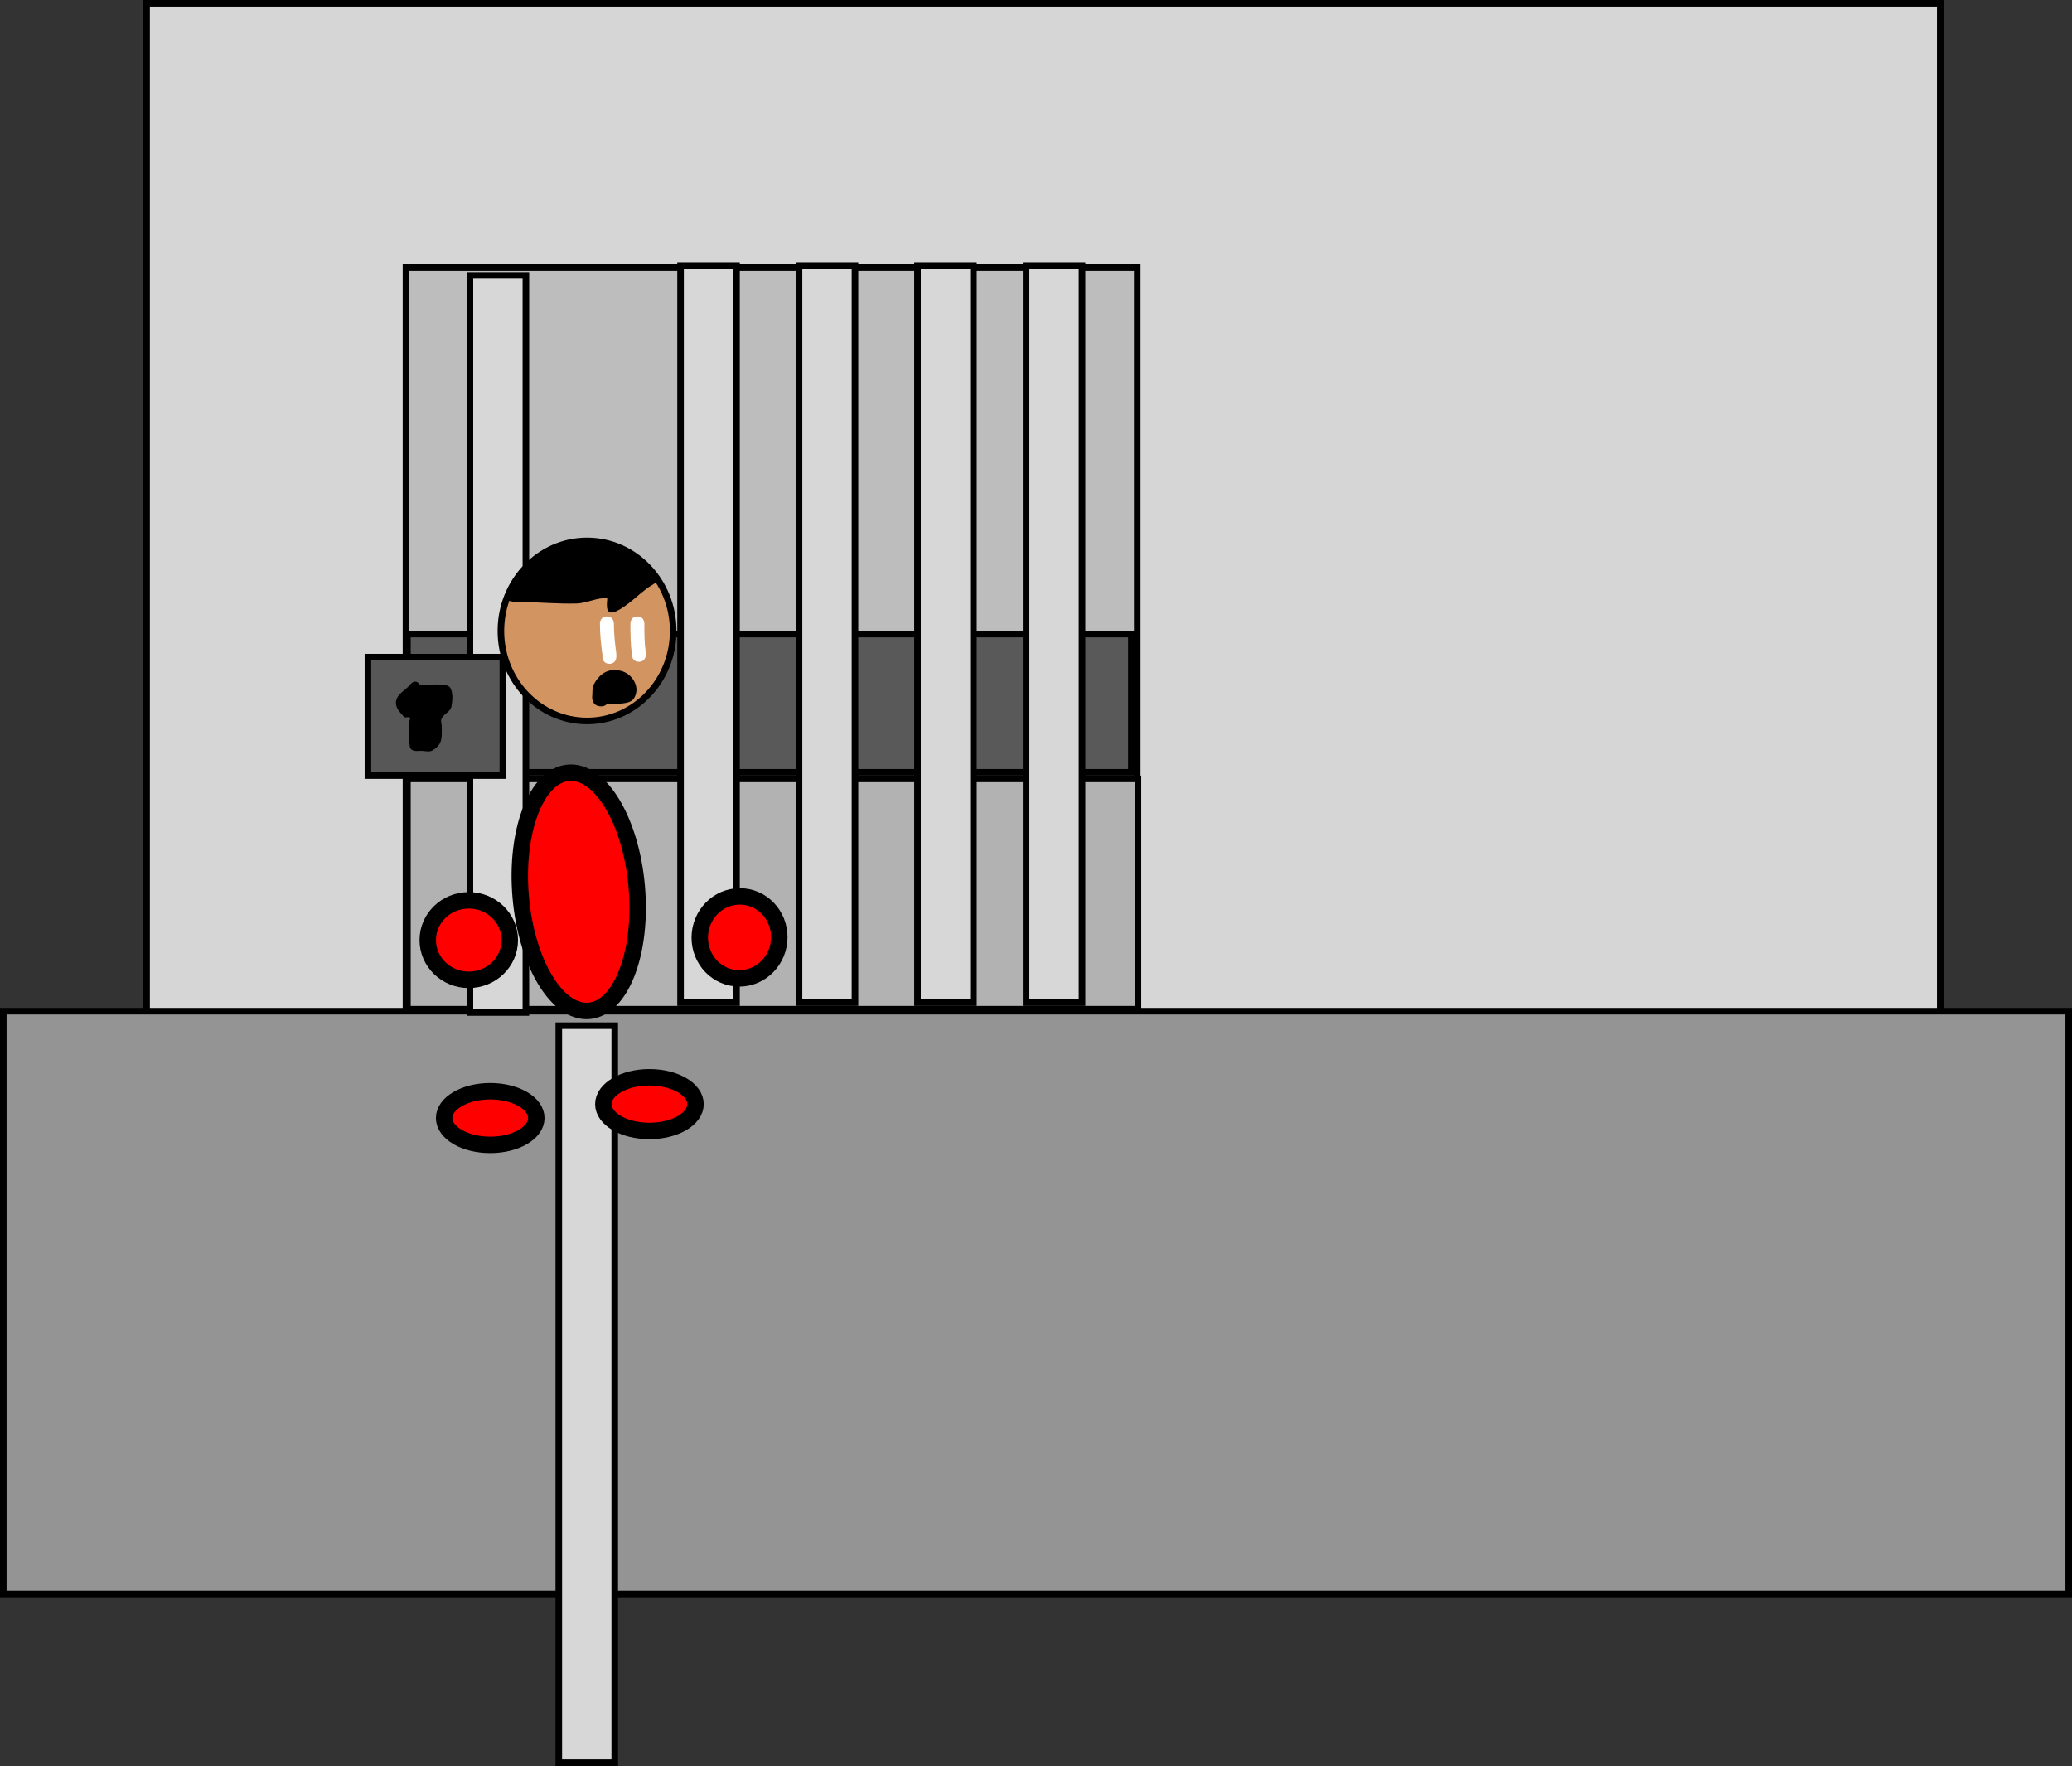 <svg version="1.1" xmlns="http://www.w3.org/2000/svg" xmlns:xlink="http://www.w3.org/1999/xlink" width="629.628" height="536.706" viewBox="0,0,629.628,536.706"><rect x="0" y="0" width="629.628" height="536.706" fill="#333333" stroke="none"/><g transform="translate(67.306,26.706)"><g data-paper-data="{&quot;isPaintingLayer&quot;:true}" fill-rule="nonzero" stroke-linecap="butt" stroke-linejoin="miter" stroke-miterlimit="10" stroke-dasharray="" stroke-dashoffset="0" style="mix-blend-mode: normal"><path d="M-22.763,406.727v-432.432h545.045v432.432z" fill="#d6d6d6" stroke="#000000" stroke-width="2"/><path d="M-66.306,457.778v-177.177h627.628v177.177z" fill="#949494" stroke="#000000" stroke-width="2"/><path d="M56.066,279.85v-225.225h222.222v225.225z" fill="#bdbdbd" stroke="#000000" stroke-width="2"/><path d="M56.5,208v-42h220v42z" fill="#595959" stroke="#000000" stroke-width="2"/><path d="M56.5,280v-70h222v70z" fill="#b2b2b2" stroke="#000000" stroke-width="2"/><path d="M75.5,281v-224h17v224z" fill="#d7d7d7" stroke="#000000" stroke-width="2"/><path d="M111.082,137.688c14.458,0 26.179,12.247 26.179,27.355c0,15.108 -11.721,27.355 -26.179,27.355c-14.458,0 -26.179,-12.247 -26.179,-27.355c0,-15.108 11.721,-27.355 26.179,-27.355z" data-paper-data="{&quot;index&quot;:null}" fill="#d29460" stroke="#000000" stroke-width="2"/><path d="M75.142,246.905c6.884,0 12.464,5.409 12.464,12.081c0,6.672 -5.58,12.081 -12.464,12.081c-6.884,0 -12.464,-5.409 -12.464,-12.081c0,-6.672 5.58,-12.081 12.464,-12.081z" data-paper-data="{&quot;index&quot;:null}" fill="#ff0000" stroke="#000000" stroke-width="5"/><path d="M105.425,208.142c9.737,-0.843 19.032,14.673 20.761,34.655c1.729,19.982 -4.763,36.863 -14.5,37.706c-9.737,0.843 -19.032,-14.673 -20.761,-34.655c-1.729,-19.982 4.763,-36.863 14.5,-37.706z" data-paper-data="{&quot;index&quot;:null}" fill="#ff0000" stroke="#000000" stroke-width="5"/><path d="M139.5,278v-224h17v224z" fill="#d7d7d7" stroke="#000000" stroke-width="2"/><path d="M102.5,509v-224h17v224z" fill="#d7d7d7" stroke="#000000" stroke-width="2"/><path d="M130.041,300.686c7.734,0 14.003,3.651 14.003,8.156c0,4.504 -6.269,8.156 -14.003,8.156c-7.734,0 -14.003,-3.651 -14.003,-8.156c0,-4.504 6.269,-8.156 14.003,-8.156z" data-paper-data="{&quot;index&quot;:null}" fill="#ff0000" stroke="#000000" stroke-width="5"/><path d="M81.663,304.916c7.734,0 14.003,3.651 14.003,8.156c0,4.504 -6.269,8.156 -14.003,8.156c-7.734,0 -14.003,-3.651 -14.003,-8.156c0,-4.504 6.269,-8.156 14.003,-8.156z" data-paper-data="{&quot;index&quot;:null}" fill="#ff0000" stroke="#000000" stroke-width="5"/><path d="M106.947,137.876c2.285,-0.044 9.192,-1.563 11.051,0.719c1.519,1.865 12.65,4.748 13.127,9.316c0.578,-0.112 1.046,-0.002 1.356,0.412c1.138,1.517 -1.762,2.784 -2.571,3.348c-3.189,2.224 -6.449,5.736 -9.907,7.374c-4.227,2.002 -2.456,-3.937 -2.852,-3.973c-2.692,-0.248 -6.348,1.553 -9.192,1.628c-5.54,0.146 -10.753,-0.338 -16.27,-0.44c-0.7,-0.013 -4.286,0.141 -4.808,-0.773c-0.374,-0.221 -0.626,-0.629 -0.626,-1.095c0,-0.631 0.461,-1.155 1.064,-1.254c1.748,-8.045 11.725,-15.109 19.628,-15.261z" fill="#000000" stroke="none" stroke-width="0.5"/><path d="M169.441,259.385c-0.692,6.849 -6.635,11.857 -13.273,11.186c-6.638,-0.671 -11.458,-6.767 -10.766,-13.616c0.692,-6.849 6.635,-11.857 13.273,-11.186c6.638,0.671 11.458,6.767 10.766,13.616z" data-paper-data="{&quot;index&quot;:null}" fill="#ff0000" stroke="#000000" stroke-width="5"/><g stroke="none" stroke-width="0.5"><path d="M117.875,175.02c-2.119,0 -2.119,-2.119 -2.119,-2.119l0.019,-0.477c-0.438,-3.293 -0.775,-6.336 -0.775,-9.664c0,0 0,-2.119 2.119,-2.119c2.119,0 2.119,2.119 2.119,2.119c0,3.147 0.322,5.988 0.738,9.104l0.019,1.037c0,0 0,2.119 -2.119,2.119z" fill="#ffffff"/><path d="M126.837,174.414c-2.119,0 -2.119,-2.119 -2.119,-2.119l0.021,-0.003c-0.455,-3.202 -0.475,-6.302 -0.475,-9.532c0,0 0,-2.119 2.119,-2.119c2.119,0 2.119,2.119 2.119,2.119c0,3.031 0.002,5.93 0.433,8.933l0.021,0.602c0,0 0,2.119 -2.119,2.119z" fill="#ffffff"/><path d="M117.256,187.122c-0.42,0.51 -1.106,0.922 -2.219,0.821c-2.633,-0.239 -2.393,-2.872 -2.393,-2.872c0.157,-1.24 -0.102,-2.609 0.471,-3.719c1.727,-3.342 4.54,-5.196 8.444,-4.134c3.253,0.885 5.908,4.913 3.773,8.342c-1.177,1.89 -5.494,1.592 -7.412,1.6h-0.264c0,0 -0.159,0 -0.399,-0.039z" fill="#000000"/></g><path d="M175.5,278v-224h17v224z" fill="#d7d7d7" stroke="#000000" stroke-width="2"/><path d="M211.5,278v-224h17v224z" fill="#d7d7d7" stroke="#000000" stroke-width="2"/><path d="M244.5,278v-224h17v224z" fill="#d7d7d7" stroke="#000000" stroke-width="2"/><path d="M44.5,209v-36h41v36z" fill="#575757" stroke="#000000" stroke-width="2"/><path d="M60.365,181.5h0.767c1.548,0 7.385,-0.765 8.338,0.732c0.943,1.48 0.758,3.858 0.42,5.724c-0.333,1.836 -2.564,2.245 -3.098,4c-0.193,0.637 0.147,1.359 0.147,2.043c0,3.561 0.329,5.386 -2.744,7.31c-0.92,0.576 -2.043,0.272 -3.064,0.19c-1.243,-0.1 -2.812,0.405 -3.692,-0.732c-0.5,-0.645 -0.682,-6.339 -0.567,-7.768c0.043,-0.533 0.654,-1.153 0.365,-1.538c-0.415,-0.553 -1.319,0.168 -1.77,-0.335c-1.056,-1.176 -2.583,-2.579 -2.458,-4.373c0.185,-2.639 2.985,-3.639 4.43,-5.521c0,0 1.369,-1.768 2.738,0c0.069,0.089 0.131,0.179 0.187,0.268z" fill="#000000" stroke="none" stroke-width="0.5"/></g></g></svg>